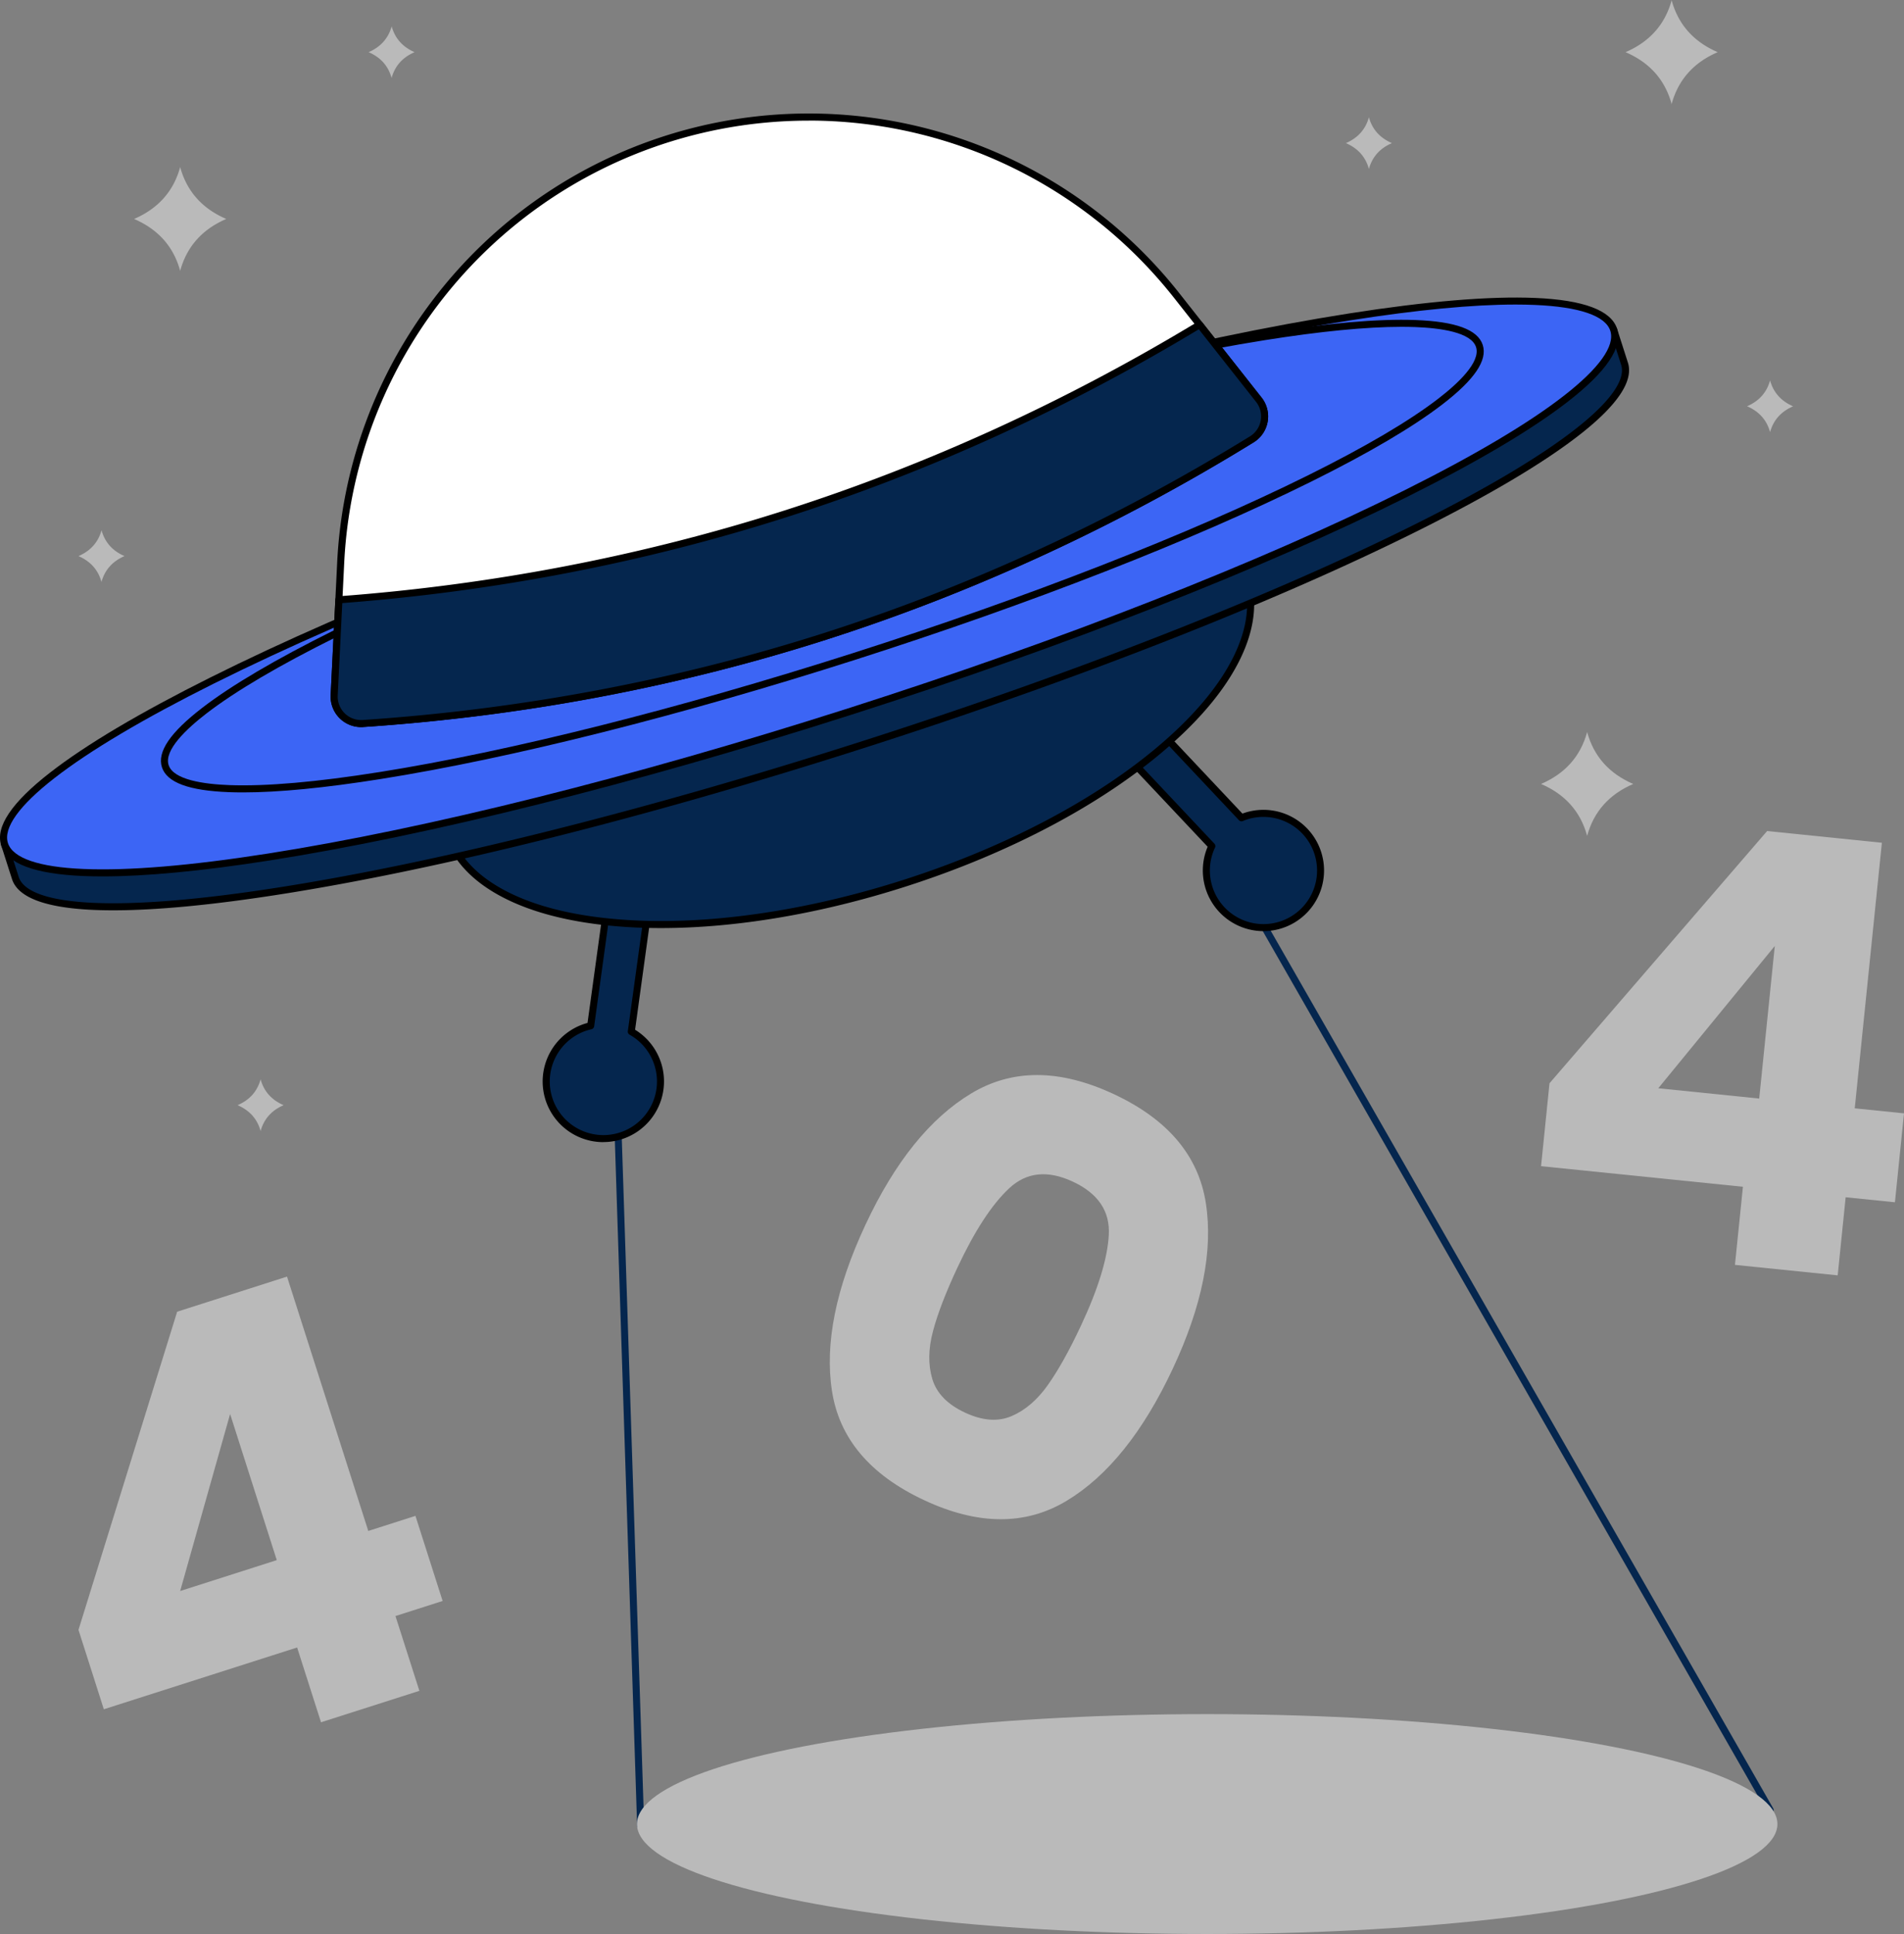 <svg xmlns="http://www.w3.org/2000/svg" viewBox="0 0 1802.36 1830.47"><rect x="0" y="0" width="1802.36" height="1830.47" fill="#808080" stroke="none"/><defs><style>.cls-1{fill:#05264E;}.cls-2{fill:#05264E;}.cls-3{fill:#3C65F5;}.cls-4{fill:#fff;}.cls-5{fill:#bababa;}</style></defs><title>Asset 1PortailTN</title><g id="Layer_2" data-name="Layer 2"><g id="Blue"><path class="cls-1" d="M606.45,1731.64a3.33,3.33,0,0,1-3.33-3.22l-34-1045.63a3.34,3.34,0,0,1,2.42-3.31l441.17-125.54a3.34,3.34,0,0,1,3.81,1.55l662,1156a3.33,3.33,0,0,1-2.85,5L606.5,1731.64ZM575.83,685.18l33.85,1039.75,1060.16-15L1012,561.07Z"/><path class="cls-2" d="M622.66,1007.12a53.84,53.84,0,0,0-25.09-30.71L618,828.17l-38.46-5.3-20.37,148c-1.49.34-3,.73-4.45,1.2a54.07,54.07,0,1,0,68,35Z"/><path d="M571.2,1081A57.4,57.4,0,0,1,553.69,968.9c.79-.25,1.61-.49,2.47-.72l20.06-145.76a3.33,3.33,0,0,1,3.75-2.85l38.46,5.29a3.37,3.37,0,0,1,2.2,1.29,3.33,3.33,0,0,1,.65,2.47l-20.1,146a57.4,57.4,0,0,1-30,106.32Zm11.17-254.35-19.92,144.7a3.31,3.31,0,0,1-2.55,2.79c-1.54.35-2.91.72-4.19,1.13a50.74,50.74,0,1,0,63.78,32.88h0A50.58,50.58,0,0,0,596,979.32a3.32,3.32,0,0,1-1.68-3.36l20-145Z"/><path class="cls-2" d="M1247.52,807.42a54.08,54.08,0,0,0-68-35c-1.48.47-2.91,1-4.32,1.6L1072.81,665.23l-28.26,26.61,102.59,108.94a54.07,54.07,0,1,0,100.38,6.64Z"/><path d="M1196.05,881.29a57.4,57.4,0,0,1-52.86-79.85L1042.12,694.13a3.35,3.35,0,0,1,.14-4.72l28.26-26.61a3.33,3.33,0,0,1,4.72.14l100.87,107.11c.83-.31,1.64-.59,2.43-.85a57.4,57.4,0,1,1,17.51,112.09ZM1049.26,692l100.31,106.51a3.35,3.35,0,0,1,.59,3.71,50.73,50.73,0,1,0,94.18,6.24h0a50.79,50.79,0,0,0-63.77-32.89c-1.28.41-2.61.9-4.06,1.51a3.34,3.34,0,0,1-3.71-.79L1072.67,669.94Z"/><ellipse class="cls-2" cx="801.7" cy="667.51" rx="397.11" ry="177.05" transform="translate(-165.15 275.73) rotate(-17.72)"/><path d="M625.8,878.39A492.75,492.75,0,0,1,572,875.56c-40.13-4.44-73.58-13.89-99.44-28.1-27.14-14.91-44.73-34.44-52.27-58.05s-4.55-49.72,8.92-77.61c12.82-26.56,34.59-53.66,64.71-80.55,61.61-55,151.42-103.13,252.89-135.56s202.56-45.29,284.64-36.22c40.12,4.43,73.58,13.88,99.43,28.09,27.14,14.91,44.73,34.44,52.28,58.05h0c7.54,23.61,4.54,49.72-8.92,77.61-12.83,26.57-34.6,53.67-64.72,80.55-61.6,55-151.41,103.13-252.89,135.56C776.37,865,696.35,878.39,625.8,878.39ZM977.57,463.3c-69.85,0-149.14,13.3-228.75,38.74-100.6,32.15-189.56,79.81-250.48,134.19-29.46,26.29-50.71,52.7-63.15,78.47-12.7,26.3-15.58,50.76-8.57,72.68s23.54,40.18,49.13,54.24c25.09,13.78,57.71,23,97,27.31a485.22,485.22,0,0,0,53.13,2.8c69.85,0,149.14-13.31,228.75-38.75,100.6-32.15,189.55-79.8,250.47-134.18,29.47-26.3,50.71-52.7,63.16-78.48,12.69-26.3,15.58-50.75,8.57-72.68h0c-7-21.93-23.54-40.18-49.14-54.24-25.08-13.78-57.7-23-97-27.31A485.28,485.28,0,0,0,977.57,463.3Z"/><path class="cls-2" d="M1499.11,321.22,32.72,789.85,4.28,799,14.53,831c20.85,65.24,378.75,9.14,799.39-125.29s744.74-296.29,723.89-361.53l-10.25-32.09Z"/><path d="M107.22,861.58q-9.57,0-18.28-.36c-45.91-1.94-72-11.75-77.58-29.17L1.1,800a3.33,3.33,0,0,1,2.16-4.19L1526.54,309a3.33,3.33,0,0,1,4.19,2.16L1541,343.2c5.57,17.42-10,40.55-46.29,68.76-34,26.46-85.11,56.76-151.78,90.06-136.87,68.35-324.38,141.83-528,206.9s-399,114-550.12,137.64C201.11,856.55,148.22,861.58,107.22,861.58ZM8.47,801.11,17.71,830c4.56,14.27,29.29,22.76,71.51,24.54,42.64,1.79,101.37-3.11,174.57-14.59,150.82-23.63,345.83-72.43,549.12-137.4s390.45-138.31,527-206.52c66.28-33.1,117-63.17,150.67-89.36,33.37-25.93,48.59-47.19,44-61.46l-9.24-28.91-25.27,8.07-1-3.17,1,3.17Z"/><ellipse class="cls-3" cx="765.92" cy="555.54" rx="799.59" ry="124.01" transform="translate(-132.76 259.53) rotate(-17.72)"/><path d="M97,829.49q-9.57,0-18.28-.36C32.77,827.19,6.67,817.38,1.1,800s10-40.55,46.29-68.75c34-26.46,85.11-56.76,151.78-90.06,136.88-68.36,324.38-141.84,528-206.91s399-113.95,550.12-137.64c73.63-11.54,132.81-16.47,175.88-14.65,45.92,1.93,72,11.74,77.58,29.16s-10,40.55-46.29,68.75c-34,26.46-85.1,56.76-151.78,90.06-136.87,68.36-324.38,141.84-528,206.91s-399,113.95-550.12,137.64C190.86,824.45,138,829.49,97,829.49ZM1434.84,288.24c-40.63,0-93.16,5-156.54,14.95-150.82,23.64-345.83,72.43-549.12,137.4s-390.45,138.31-527,206.52c-66.28,33.1-117,63.17-150.67,89.36-33.36,25.94-48.59,47.19-44,61.46S36.74,820.69,79,822.46c42.64,1.8,101.37-3.1,174.57-14.58,150.82-23.64,345.84-72.43,549.12-137.4s390.46-138.31,527-206.52c66.29-33.1,117-63.17,150.67-89.36,33.37-25.94,48.59-47.19,44-61.46h0c-4.56-14.27-29.29-22.75-71.51-24.53Q1444.29,288.25,1434.84,288.24Z"/><path d="M230,750q-6.79,0-13-.23c-38.25-1.41-59.1-9.14-63.73-23.64s7.87-32.88,38.21-56.22c27.89-21.44,69.68-46,124.21-73.11,111.9-55.54,265.11-115.4,431.4-168.54S1072.9,335,1196.27,315.37c60.12-9.58,108.43-13.77,143.59-12.47,38.26,1.41,59.1,9.14,63.74,23.63s-7.87,32.89-38.22,56.22c-27.89,21.45-69.68,46.05-124.21,73.11-111.89,55.55-265.1,115.4-431.4,168.55S484,717.64,360.58,737.29C307.57,745.73,263.74,750,230,750ZM1326.81,309.33c-33.35,0-76.82,4.24-129.49,12.62-123,19.6-282.22,59.6-448.21,112.65S430.25,547.37,318.64,602.76c-54.14,26.88-95.56,51.25-123.1,72.43-18.88,14.52-40.44,34.79-35.93,48.9s33.83,18.13,57.63,19c34.72,1.28,82.6-2.89,142.29-12.4,123.05-19.59,282.23-59.59,448.21-112.64s318.86-112.77,430.47-168.17c54.14-26.87,95.56-51.24,123.11-72.42,18.88-14.52,40.44-34.79,35.93-48.91s-33.84-18.12-57.64-19Q1333.49,309.34,1326.81,309.33Z"/><path class="cls-4" d="M1185,415.87Q797.51,654.37,343.52,684.79A25.54,25.54,0,0,1,316.34,658l6.17-125.42a443.57,443.57,0,0,1,308-400.75h0a443.61,443.61,0,0,1,483.34,147.84l77.76,98.6A25.55,25.55,0,0,1,1185,415.87Z"/><path d="M341.82,688.18A28.87,28.87,0,0,1,313,657.87l6.17-125.42a446.88,446.88,0,0,1,797.29-254.8l77.76,98.6a28.85,28.85,0,0,1-7.5,42.45C1058,498,921.74,560.83,781.89,605.53S494.63,678,343.74,688.11C343.1,688.16,342.46,688.18,341.82,688.18Zm423.68-574h-1.23A440.17,440.17,0,0,0,325.83,532.78L319.67,658.2a22.2,22.2,0,0,0,23.63,23.26c150.35-10.07,297.23-37.76,436.56-82.29S1054.91,492,1183.24,413l1.75,2.84-1.75-2.84a22.21,22.21,0,0,0,5.76-32.65l-77.76-98.6A440.35,440.35,0,0,0,765.5,114.13Z"/><path class="cls-2" d="M1135.61,307.29Q759.37,535.06,320.78,567.7L316.34,658a25.54,25.54,0,0,0,27.18,26.75q454-30.42,841.47-268.92a25.55,25.55,0,0,0,6.63-37.56Z"/><path d="M341.82,688.18A28.87,28.87,0,0,1,313,657.87l4.44-90.34a3.34,3.34,0,0,1,3.08-3.16c145.26-10.81,287.32-38.15,422.24-81.27s266.51-103.23,391.11-178.66a3.33,3.33,0,0,1,4.34.79l56,71a28.85,28.85,0,0,1-7.5,42.45C1058,498,921.74,560.83,781.89,605.53S494.63,678,343.74,688.11C343.1,688.16,342.46,688.18,341.82,688.18ZM324,570.8l-4.3,87.4a22.2,22.2,0,0,0,23.63,23.26c150.35-10.07,297.23-37.76,436.56-82.29S1054.91,492,1183.24,413a22.21,22.21,0,0,0,5.76-32.65l-54.19-68.71c-124.3,75-255.5,134.79-390,177.78S468.72,559.8,324,570.8Z"/><path class="cls-5" d="M1295.83,111v-.24l0,.12,0-.12V111q-4.71,17.1-21.78,24.45,17.07,7.35,21.78,24.44v.24l0-.12s0,.08,0,.12v-.24q4.71-17.1,21.78-24.44Q1300.54,128.12,1295.83,111Z"/><path class="cls-5" d="M1675.58,360.07v-.25c0,.05,0,.08,0,.13l0-.13v.25q-4.71,17.08-21.78,24.44,17.07,7.35,21.78,24.44v.24l0-.12,0,.12V409q4.71-17.08,21.78-24.44Q1680.29,377.16,1675.58,360.07Z"/><path class="cls-5" d="M246.69,1021.58v-.24s0,.08,0,.12l0-.12v.24q-4.71,17.08-21.78,24.44,17.07,7.35,21.78,24.44v.24l0-.12,0,.12v-.24q4.71-17.09,21.78-24.44Q251.4,1038.67,246.69,1021.58Z"/><path class="cls-5" d="M370.76,24.92v-.24l0,.12a.56.56,0,0,0,0-.12v.24Q366,42,348.91,49.37,366,56.72,370.69,73.81v.24a.56.56,0,0,0,0-.12l0,.12v-.24q4.71-17.1,21.78-24.44Q375.47,42,370.76,24.92Z"/><path class="cls-5" d="M96.12,501.89v-.24l0,.12,0-.12v.24Q91.34,519,74.28,526.33q17.06,7.35,21.78,24.44V551l0-.12,0,.12v-.24q4.72-17.09,21.78-24.44Q100.85,519,96.12,501.89Z"/><path class="cls-5" d="M170.62,158.36v-.49a2.33,2.33,0,0,1-.07.25l-.06-.25v.49q-9.44,34.17-43.56,48.88,34.13,14.7,43.56,48.88v.48l.06-.24a2.17,2.17,0,0,1,.07.24v-.48q9.44-34.17,43.56-48.88Q180.06,192.54,170.62,158.36Z"/><path class="cls-5" d="M1582.46.48V0a2.17,2.17,0,0,1-.07.24l-.06-.24V.48q-9.43,34.19-43.56,48.89,34.13,14.7,43.56,48.88v.48l.06-.24a2.17,2.17,0,0,1,.07.24v-.48q9.43-34.18,43.56-48.88Q1591.9,34.66,1582.46.48Z"/><path class="cls-5" d="M1502.49,693.12v-.49c0,.09,0,.16-.07.25,0-.09-.05-.16-.07-.25v.49q-9.42,34.17-43.56,48.88,34.14,14.7,43.56,48.88v.48c0-.08.05-.16.07-.24,0,.08,0,.16.07.24v-.48q9.42-34.18,43.56-48.88Q1511.91,727.29,1502.49,693.12Z"/><ellipse class="cls-5" cx="1142.74" cy="1726.42" rx="539.79" ry="104.05"/><path class="cls-5" d="M98.29,1617.78l-24-75.15,93.41-301.13,104-33.24L348.62,1449l44.65-14.27L419,1515.27l-44.65,14.27L397,1600.33l-93.12,29.76-22.62-70.79Zm119.54-279.47-47.28,167.55L262,1476.62Z"/><path class="cls-5" d="M1458.79,1103.75l8-78.48,206-238.72,108.63,11.09L1755.73,1049l46.63,4.76-8.59,84.17-46.64-4.76-7.54,73.93-97.26-9.93,7.55-73.93Zm221.26-208.42L1569.76,1030l95.54,9.76Z"/><path class="cls-5" d="M919.44,1034.88q58.42-35.13,135.06.75t87,103.25q10.42,67.38-31.27,156.43-42.18,90.09-100.61,125.22t-135-.75Q798,1383.9,787.56,1316.53t31.76-157.46Q861,1070,919.44,1034.88Zm130.17,133.86q1.82-33.54-33.9-50.28t-60.33,6.16q-24.6,22.89-49.08,75.17Q889.8,1235,883.16,1260t-.62,45.15q6,20.19,30.87,31.82t44.2,3.33q19.33-8.29,34.28-29.39t31.41-56.31Q1047.8,1202.29,1049.61,1168.74Z"/></g></g></svg>